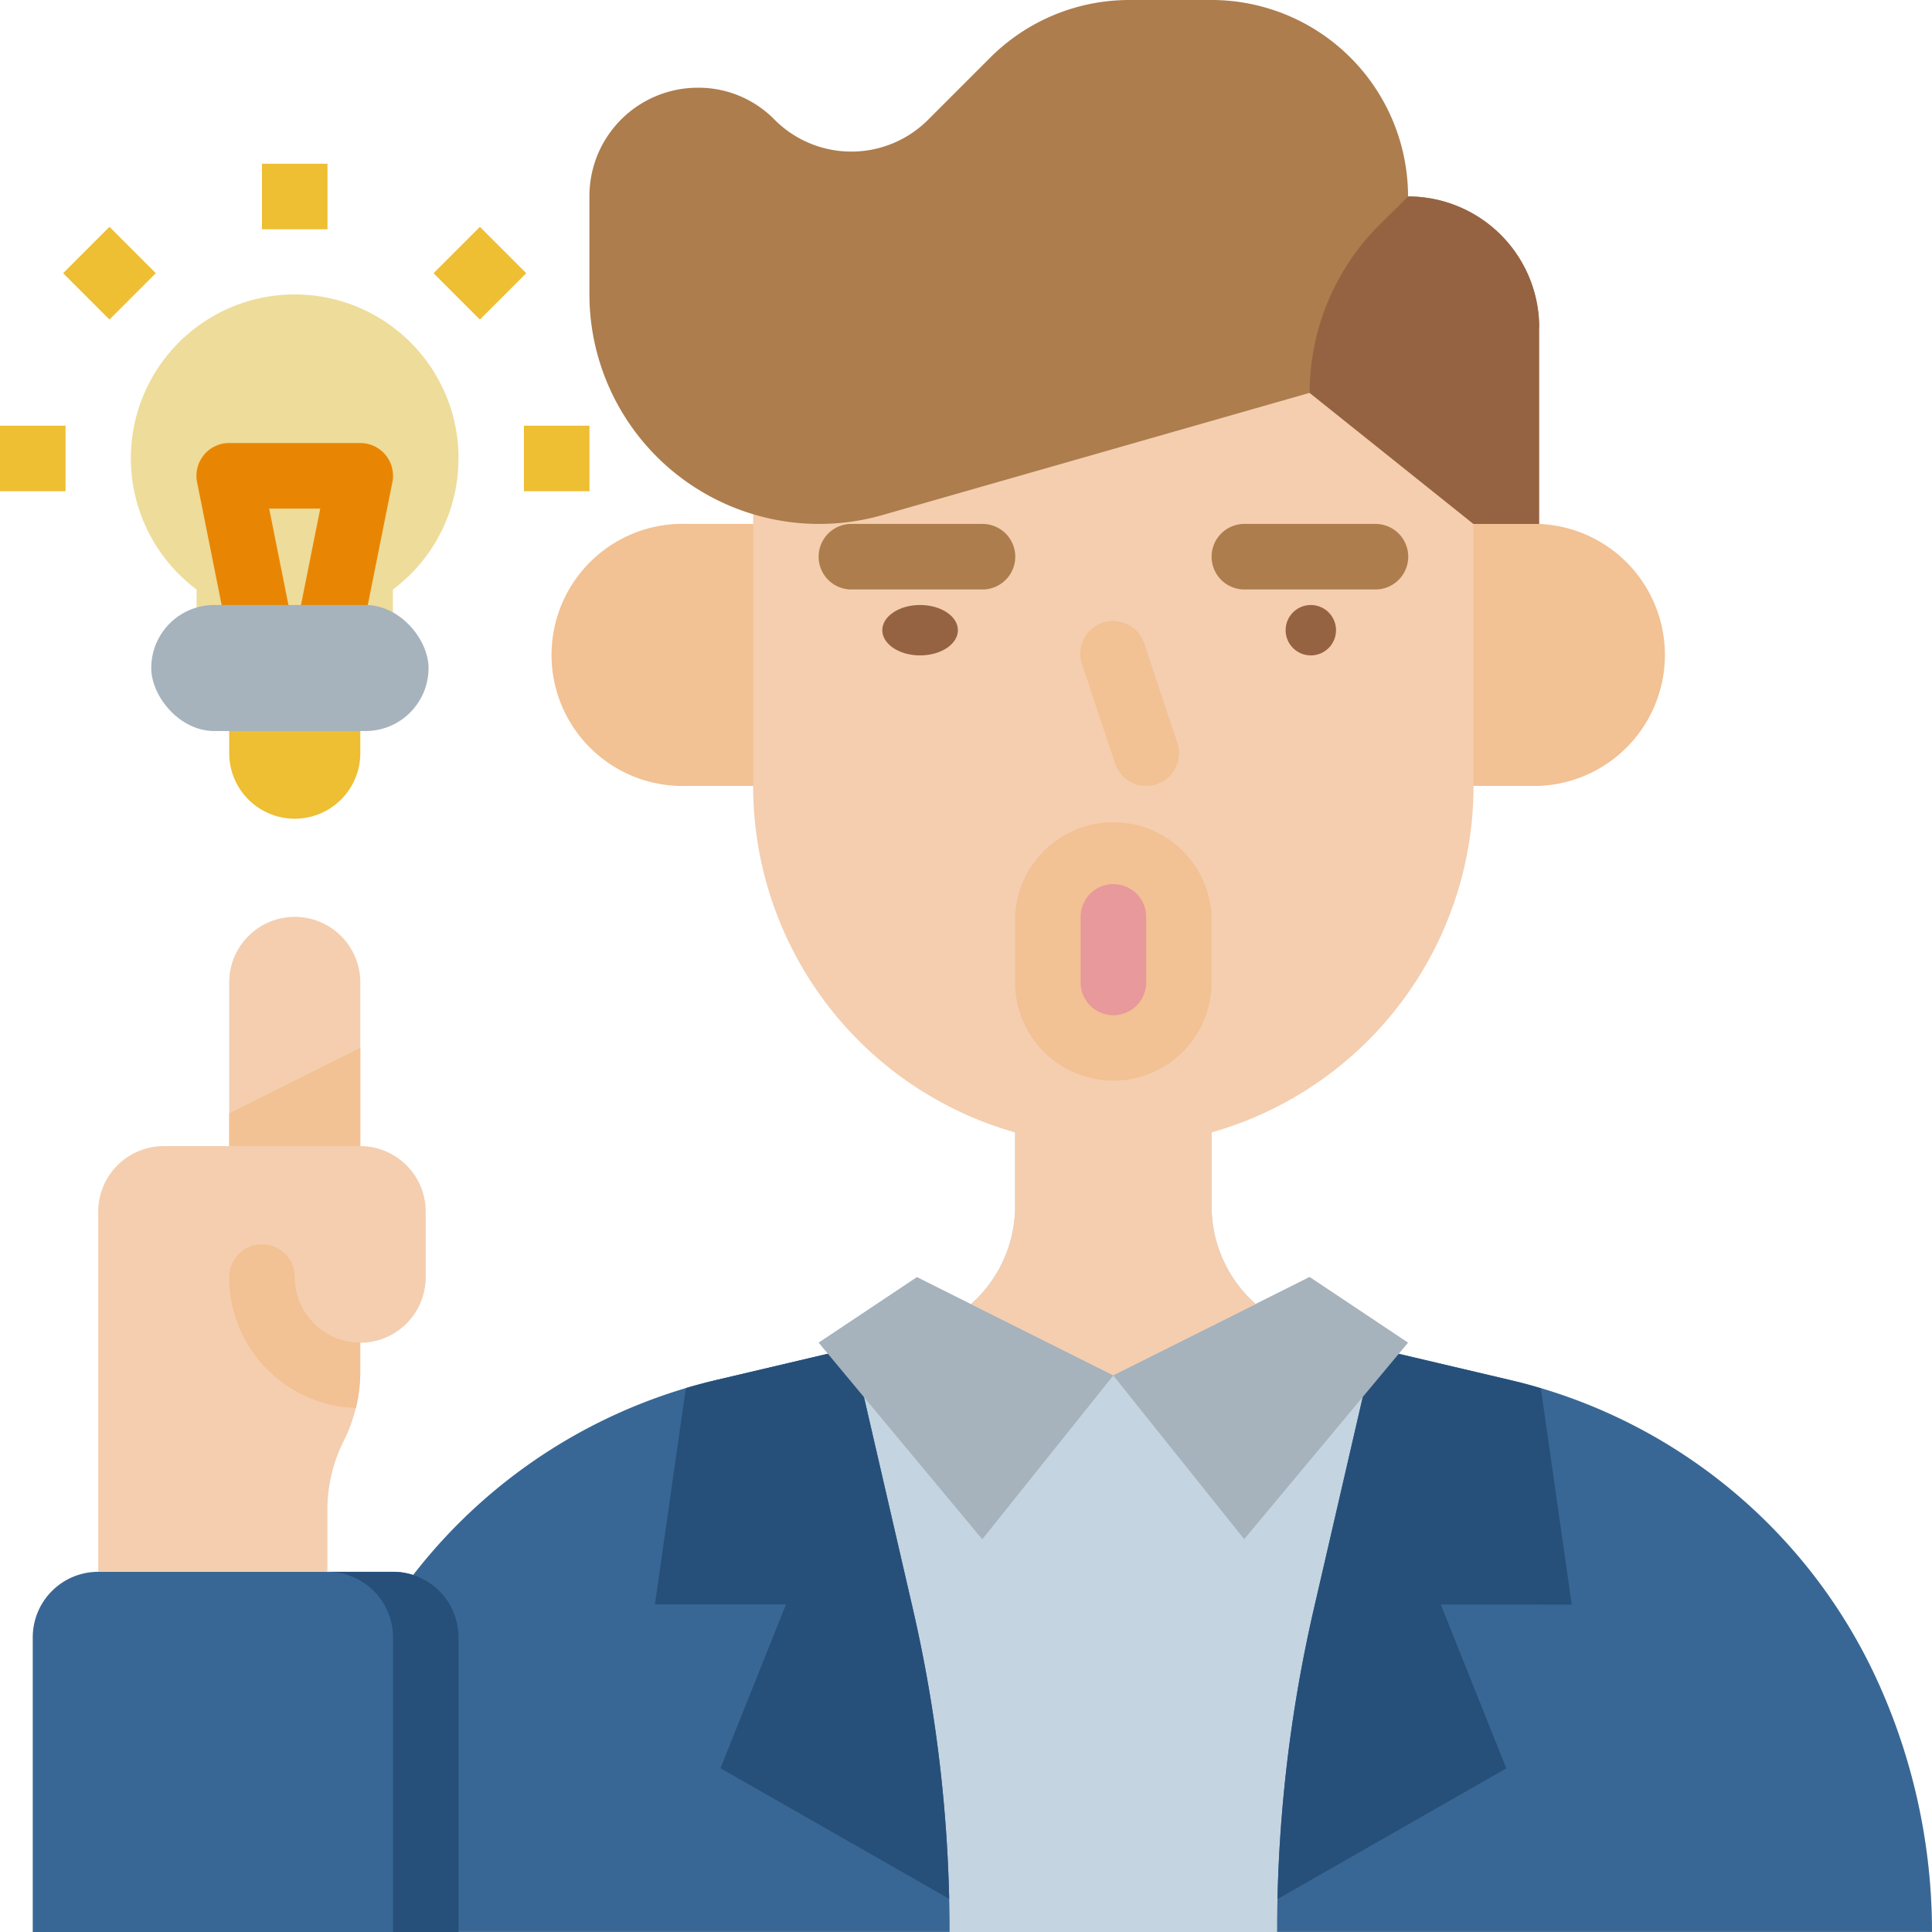 <svg id="Flat" xmlns="http://www.w3.org/2000/svg" width="76.642" height="76.642" viewBox="0 0 76.642 76.642">
  <path id="Trazado_2941" data-name="Trazado 2941" d="M60.988,102.492a6.484,6.484,0,0,1-2.6,5.2v2.6H50.6v-2.6a6.5,6.5,0,1,1,10.392-5.2Z" transform="translate(-42.801 -84.306)" fill="#eedc9a"/>
  <path id="Trazado_2942" data-name="Trazado 2942" d="M157.2,152h5.846v10.392H157.2a5.2,5.2,0,1,1,0-10.392Z" transform="translate(-129.917 -131.216)" fill="#f2c194"/>
  <path id="Trazado_2943" data-name="Trazado 2943" d="M5.2,0h5.2V10.392H5.2A5.2,5.2,0,0,1,5.2,0Z" transform="translate(66.25 31.176) rotate(180)" fill="#f2c194"/>
  <path id="Trazado_2944" data-name="Trazado 2944" d="M152.951,328.475H88a24.005,24.005,0,0,1,2.148-9.922,21.38,21.38,0,0,1,14.569-11.968l5.417-1.275,2.439-.575a5.2,5.2,0,0,0,4.006-5.056V296h7.794v3.679a5.2,5.2,0,0,0,4.006,5.056l2.439.575,5.417,1.275A21.384,21.384,0,0,1,150.8,318.549a24,24,0,0,1,2.15,9.926Z" transform="translate(-76.309 -251.833)" fill="#c4d4e0"/>
  <path id="Trazado_2945" data-name="Trazado 2945" d="M113.98,376.5H88a24,24,0,0,1,2.148-9.922,21.379,21.379,0,0,1,13.367-11.648c.4-.119.8-.224,1.2-.32l5.417-1.275,2.387,10.34a56.962,56.962,0,0,1,1.444,11.516Q113.981,375.849,113.98,376.5Z" transform="translate(-76.309 -299.863)" fill="#396795"/>
  <path id="Trazado_2946" data-name="Trazado 2946" d="M178.6,370.009l2.6-6.5H176l1.226-8.58c.4-.119.8-.224,1.2-.32l5.417-1.275,2.387,10.34a56.959,56.959,0,0,1,1.444,11.516Z" transform="translate(-150.02 -299.863)" fill="#26507a"/>
  <path id="Trazado_2947" data-name="Trazado 2947" d="M353.98,376.5H328q0-.655.016-1.309a56.962,56.962,0,0,1,1.444-11.516l2.387-10.34,5.417,1.275q.606.141,1.2.32a21.384,21.384,0,0,1,13.365,11.644,24,24,0,0,1,2.15,9.926Z" transform="translate(-277.338 -299.863)" fill="#396795"/>
  <path id="Trazado_2948" data-name="Trazado 2948" d="M334.579,363.514l2.6,6.5L328.1,375.2a56.959,56.959,0,0,1,1.444-11.516l2.387-10.34,5.417,1.275q.606.141,1.2.32l1.226,8.58Z" transform="translate(-277.422 -299.863)" fill="#26507a"/>
  <path id="Trazado_2949" data-name="Trazado 2949" d="M227.691,339.9l-5.2,6.5L216,338.6l3.9-2.6Z" transform="translate(-183.525 -285.338)" fill="#a6b2bc"/>
  <path id="Trazado_2950" data-name="Trazado 2950" d="M299.691,338.6l-6.5,7.794-5.2-6.5,7.794-3.9Z" transform="translate(-243.834 -285.338)" fill="#a6b2bc"/>
  <path id="Trazado_2951" data-name="Trazado 2951" d="M228.578,104v18.186a14.289,14.289,0,0,1-14.289,14.289h0A14.289,14.289,0,0,1,200,122.186v-18.08Z" transform="translate(-170.123 -91.01)" fill="#f4ceaf"/>
  <ellipse id="Elipse_245" data-name="Elipse 245" cx="1.5" cy="1" rx="1.5" ry="1" transform="translate(35 24)" fill="#966342"/>
  <circle id="Elipse_246" data-name="Elipse 246" cx="1" cy="1" r="1" transform="translate(51 24)" fill="#966342"/>
  <path id="Trazado_2952" data-name="Trazado 2952" d="M222.5,154.6h-5.2a1.3,1.3,0,0,1,0-2.6h5.2a1.3,1.3,0,0,1,0,2.6Z" transform="translate(-183.525 -131.216)" fill="#ad7d4d"/>
  <path id="Trazado_2953" data-name="Trazado 2953" d="M318.5,154.6h-5.2a1.3,1.3,0,0,1,0-2.6h5.2a1.3,1.3,0,0,1,0,2.6Z" transform="translate(-263.936 -131.216)" fill="#ad7d4d"/>
  <path id="Trazado_2954" data-name="Trazado 2954" d="M197.671,36.99v7.794h-2.6l-6.5-5.2L171.62,44.433A9.115,9.115,0,0,1,160,35.668V31.794a4.3,4.3,0,0,1,4.335-4.314,4.215,4.215,0,0,1,3.012,1.27,4.3,4.3,0,0,0,6.089,0l2.466-2.466A7.8,7.8,0,0,1,181.414,24h3.267a7.8,7.8,0,0,1,7.794,7.793,5.2,5.2,0,0,1,5.2,5.2Z" transform="translate(-136.618 -24)" fill="#ad7d4d"/>
  <path id="Trazado_2955" data-name="Trazado 2955" d="M345.093,77.2V84.99h-2.6l-6.5-5.2a9.408,9.408,0,0,1,2.756-6.653L339.9,72a5.2,5.2,0,0,1,5.2,5.2Z" transform="translate(-284.039 -64.206)" fill="#966342"/>
  <path id="Trazado_2956" data-name="Trazado 2956" d="M282.6,182.493a1.3,1.3,0,0,1-1.232-.888l-1.3-3.9a1.3,1.3,0,1,1,2.465-.822l1.3,3.9a1.3,1.3,0,0,1-1.233,1.71Z" transform="translate(-237.13 -151.316)" fill="#f2c194"/>
  <rect id="Rectángulo_4630" data-name="Rectángulo 4630" width="5" height="8" rx="2.5" transform="translate(42 34)" fill="#e7999b"/>
  <path id="Trazado_2957" data-name="Trazado 2957" d="M267.9,234.392a3.9,3.9,0,0,1-3.9-3.9v-2.6a3.9,3.9,0,0,1,7.794,0v2.6a3.9,3.9,0,0,1-3.9,3.9Zm0-7.794a1.3,1.3,0,0,0-1.3,1.3v2.6a1.3,1.3,0,1,0,2.6,0v-2.6A1.3,1.3,0,0,0,267.9,226.6Z" transform="translate(-223.731 -191.525)" fill="#f2c194"/>
  <path id="Trazado_2958" data-name="Trazado 2958" d="M70.47,140.307l-2.548-.51.988-4.941H66.884l.988,4.941-2.548.51-1.3-6.5a1.3,1.3,0,0,1,1.274-1.554h5.2a1.3,1.3,0,0,1,1.274,1.554Z" transform="translate(-56.206 -114.679)" fill="#e88604"/>
  <path id="Trazado_2959" data-name="Trazado 2959" d="M72,200h5.2v1.3a2.6,2.6,0,0,1-5.2,0Z" transform="translate(-62.907 -171.422)" fill="#eebe33"/>
  <rect id="Rectángulo_4631" data-name="Rectángulo 4631" width="11" height="5" rx="2.5" transform="translate(6 24)" fill="#a6b2bc"/>
  <g id="Grupo_27261" data-name="Grupo 27261" transform="translate(0 6.495)">
    <path id="Trazado_2960" data-name="Trazado 2960" d="M80,64h2.6v2.6H80Z" transform="translate(-69.608 -64)" fill="#eebe33"/>
    <path id="Trazado_2961" data-name="Trazado 2961" d="M0,0H2.6V2.6H0Z" transform="translate(17.199 4.344) rotate(-45)" fill="#eebe33"/>
    <path id="Trazado_2962" data-name="Trazado 2962" d="M144,128h2.6v2.6H144Z" transform="translate(-123.216 -117.608)" fill="#eebe33"/>
    <path id="Trazado_2963" data-name="Trazado 2963" d="M0,0H2.6V2.6H0Z" transform="translate(2.504 4.342) rotate(-45)" fill="#eebe33"/>
    <path id="Trazado_2964" data-name="Trazado 2964" d="M16,128h2.6v2.6H16Z" transform="translate(-16 -117.608)" fill="#eebe33"/>
  </g>
  <path id="Trazado_2965" data-name="Trazado 2965" d="M264.508,303.568l-5.649,2.824-5.649-2.824a5.187,5.187,0,0,0,1.752-3.889V296h7.794v3.679A5.186,5.186,0,0,0,264.508,303.568Z" transform="translate(-214.693 -251.834)" fill="#f4ceaf"/>
  <path id="Trazado_2966" data-name="Trazado 2966" d="M40.887,410.6v11.691H24V410.6a2.6,2.6,0,0,1,2.6-2.6H38.289a2.6,2.6,0,0,1,2.6,2.6Z" transform="translate(-22.701 -345.647)" fill="#396795"/>
  <path id="Trazado_2967" data-name="Trazado 2967" d="M101.2,410.6v11.691H98.6V410.6A2.6,2.6,0,0,0,96,408h2.6a2.6,2.6,0,0,1,2.6,2.6Z" transform="translate(-83.01 -345.647)" fill="#26507a"/>
  <path id="Trazado_2968" data-name="Trazado 2968" d="M52.99,306.6v2.6a2.6,2.6,0,0,1-2.6,2.6v1.146a6.1,6.1,0,0,1-.174,1.448,5.993,5.993,0,0,1-.476,1.3,6.133,6.133,0,0,0-.65,2.751v2.445H40V306.6a2.6,2.6,0,0,1,2.6-2.6h7.794A2.6,2.6,0,0,1,52.99,306.6Z" transform="translate(-36.103 -258.534)" fill="#f4ceaf"/>
  <path id="Trazado_2969" data-name="Trazado 2969" d="M74.6,248a2.6,2.6,0,0,1,2.6,2.6v6.5H72v-6.5A2.6,2.6,0,0,1,74.6,248Z" transform="translate(-62.907 -211.628)" fill="#f4ceaf"/>
  <path id="Trazado_2970" data-name="Trazado 2970" d="M77.2,331.9v1.146a6.1,6.1,0,0,1-.174,1.448A5.2,5.2,0,0,1,72,329.3a1.3,1.3,0,0,1,2.6,0,2.6,2.6,0,0,0,2.6,2.6Z" transform="translate(-62.907 -278.637)" fill="#f2c194"/>
  <path id="Trazado_2971" data-name="Trazado 2971" d="M77.2,283.9H72v-1.3l5.2-2.6Z" transform="translate(-62.907 -238.432)" fill="#f2c194"/>
</svg>
